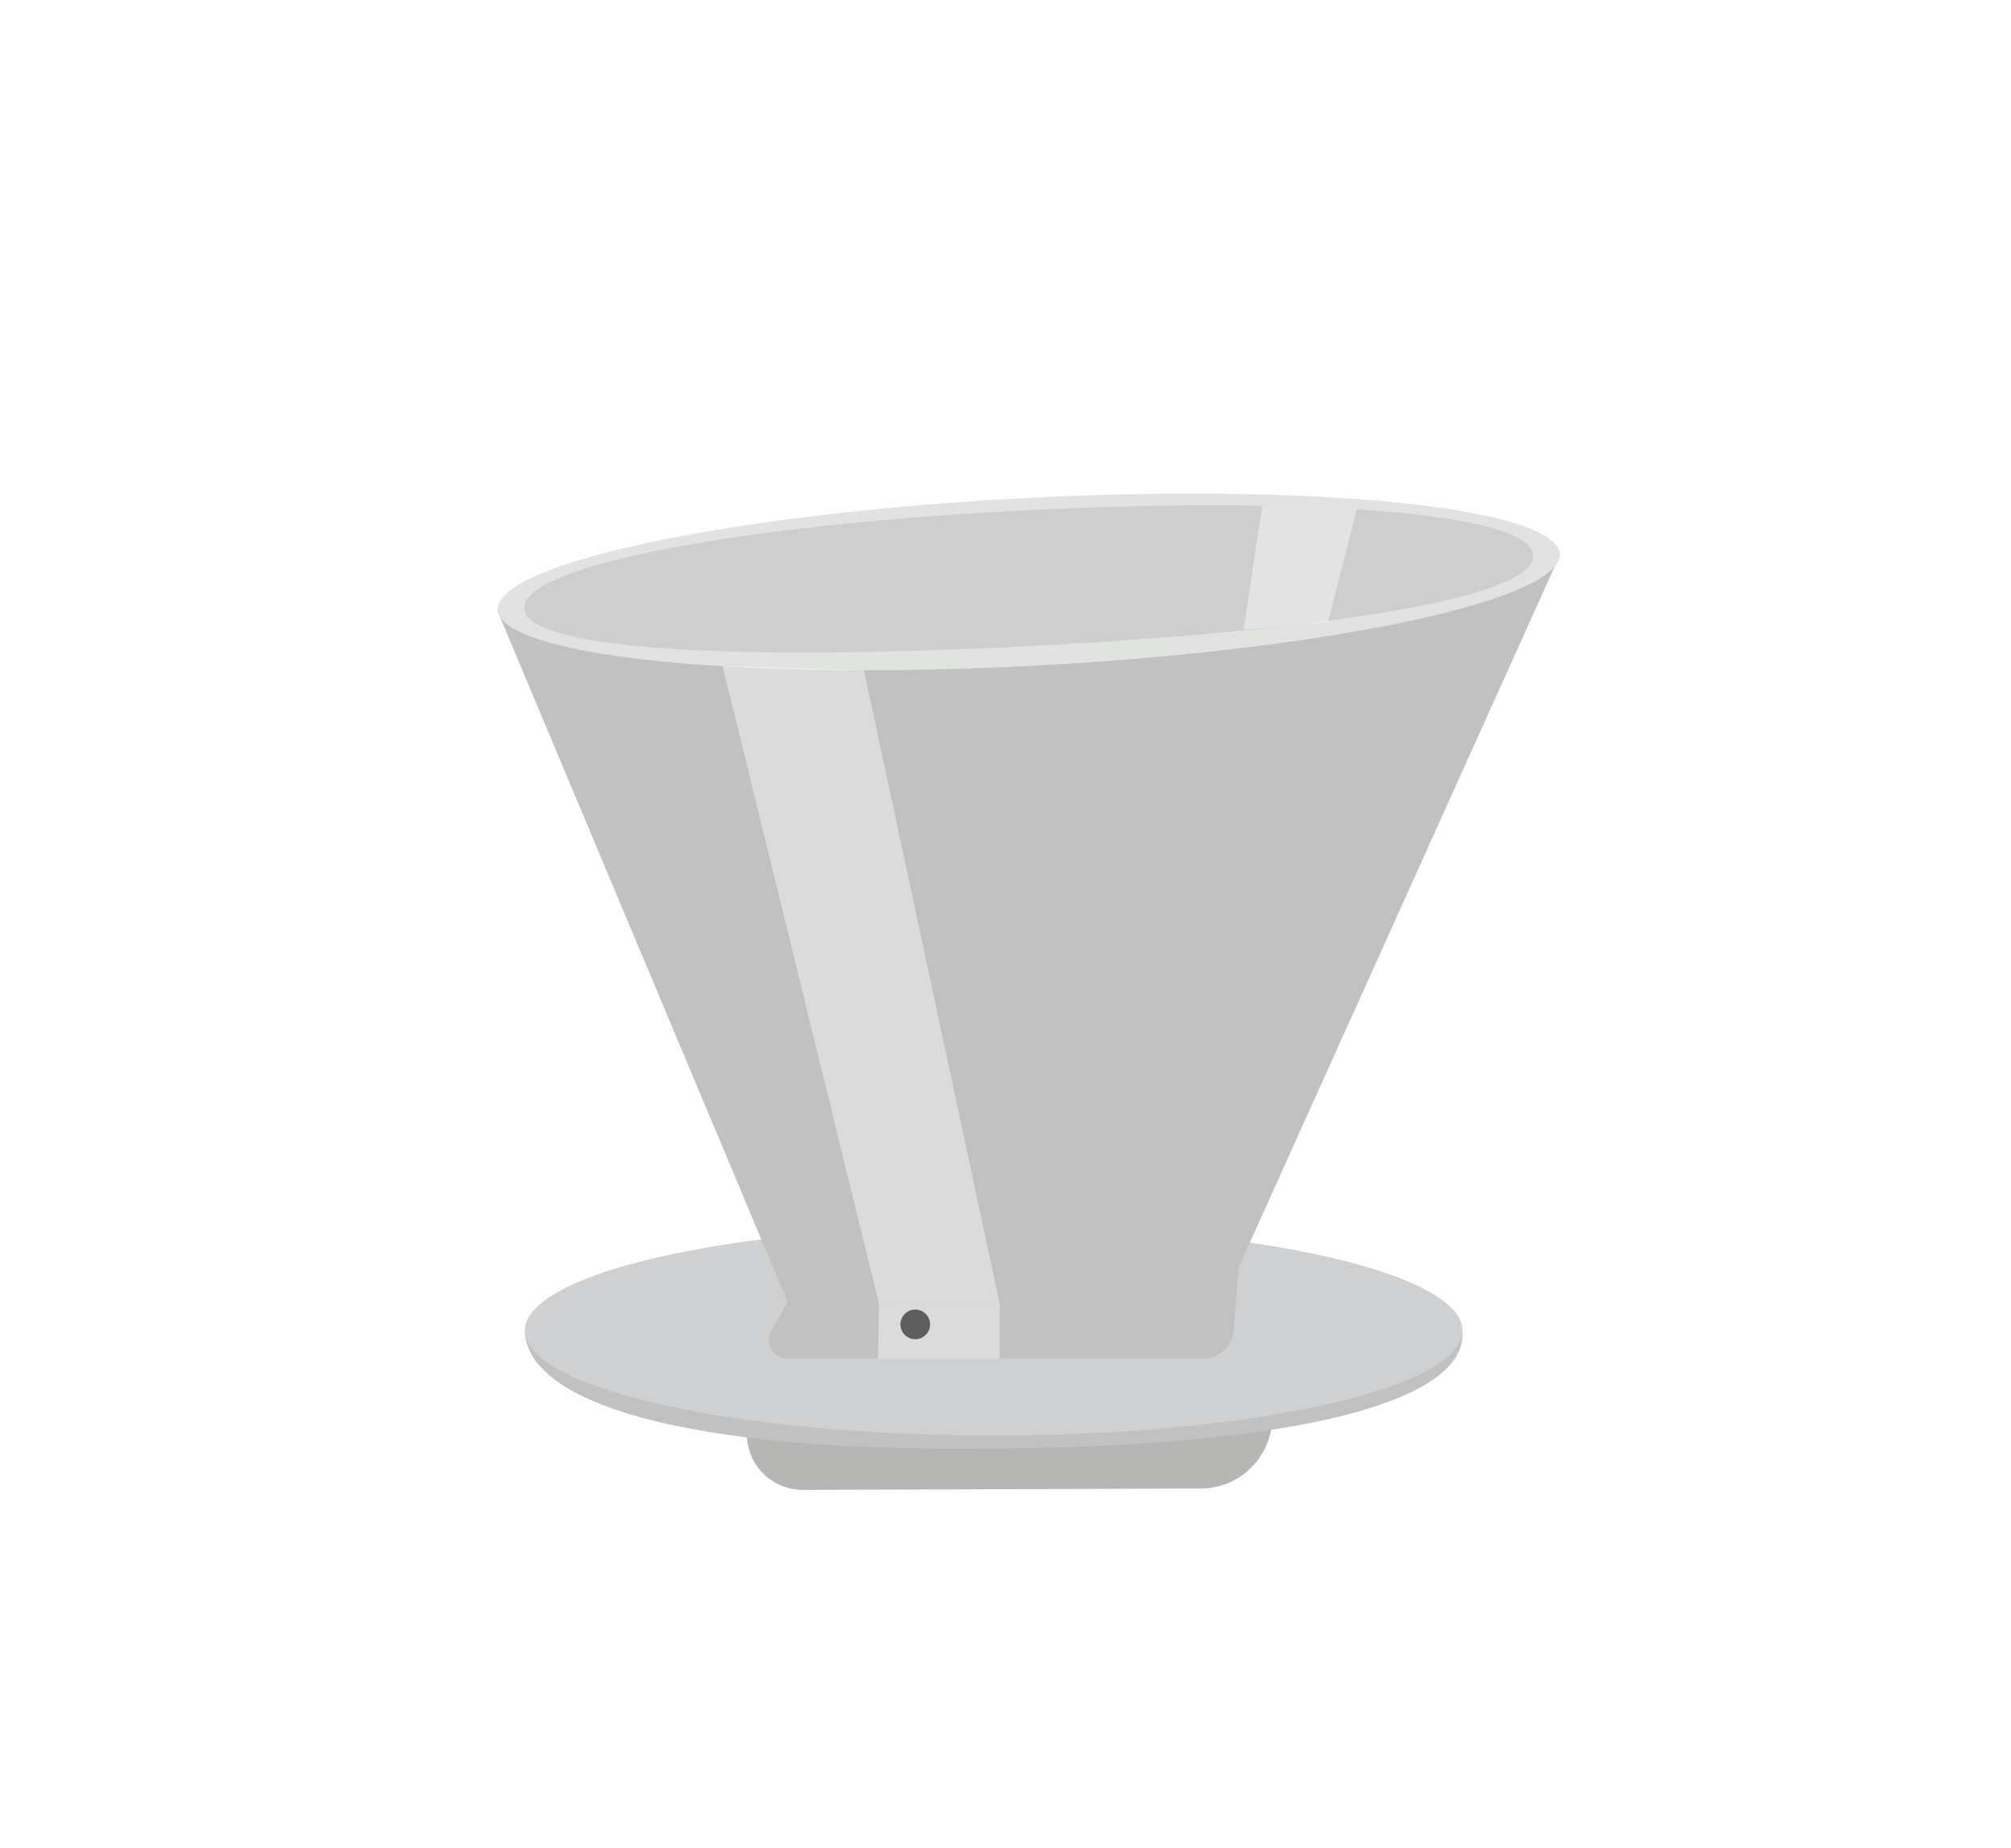 <svg xmlns="http://www.w3.org/2000/svg" viewBox="0 0 215.59 198.12"><defs><style>.cls-1,.cls-7{fill:#fff;}.cls-2{fill:#b6b6b5;}.cls-3{fill:#c1c1c1;}.cls-4{fill:#cfd0d1;}.cls-5{fill:#e1e3e1;}.cls-6{fill:#cecece;}.cls-7{opacity:0.42;}.cls-8{fill:#5e5e5e;}</style></defs><g id="Ebene_2" data-name="Ebene 2"><g id="Ebene_1-2" data-name="Ebene 1"><rect class="cls-1" width="215.59" height="198.12"/><path class="cls-2" d="M128.77,159.55l-42.67.15a6,6,0,0,1-5.85-7.49h0l56.06-1.33h0A7.65,7.65,0,0,1,128.77,159.55Z"/><path class="cls-3" d="M156.78,143.11c0,6.21-13.83,11.81-50.25,12.18-38.42.39-50.25-6.46-50.25-12.67s22.5-9.83,50.25-9.83S156.78,136.9,156.78,143.11Z"/><ellipse class="cls-4" cx="106.53" cy="142.62" rx="50.25" ry="11.25"/><polygon class="cls-3" points="167.28 59.37 53.28 65.37 84.78 140.37 132.78 135.87 167.28 59.37"/><path class="cls-3" d="M129,145.62H84.49a2,2,0,0,1-1.78-3l2.07-3.72,48-3-.51,6.75A3.26,3.26,0,0,1,129,145.62Z"/><ellipse class="cls-5" cx="110.28" cy="62.37" rx="57" ry="9" transform="translate(-3.11 5.86) rotate(-3)"/><path class="cls-6" d="M164.36,59.53c.25,4.72-23.68,8.14-53.55,9.7s-54.35.69-54.6-4,23.63-9,53.49-10.52S164.11,54.82,164.36,59.53Z"/><polygon class="cls-7" points="77.47 71.4 92.62 71.84 107.17 139.73 94.23 139.73 77.47 71.4"/><polygon class="cls-7" points="107.17 145.62 94.14 145.62 94.23 139.73 107.17 139.73 107.17 145.62"/><circle class="cls-8" cx="98.12" cy="141.96" r="1.59"/><polygon class="cls-7" points="142.37 66.65 133.31 67.51 135.33 54.16 145.47 54.55 142.37 66.65"/></g></g></svg>